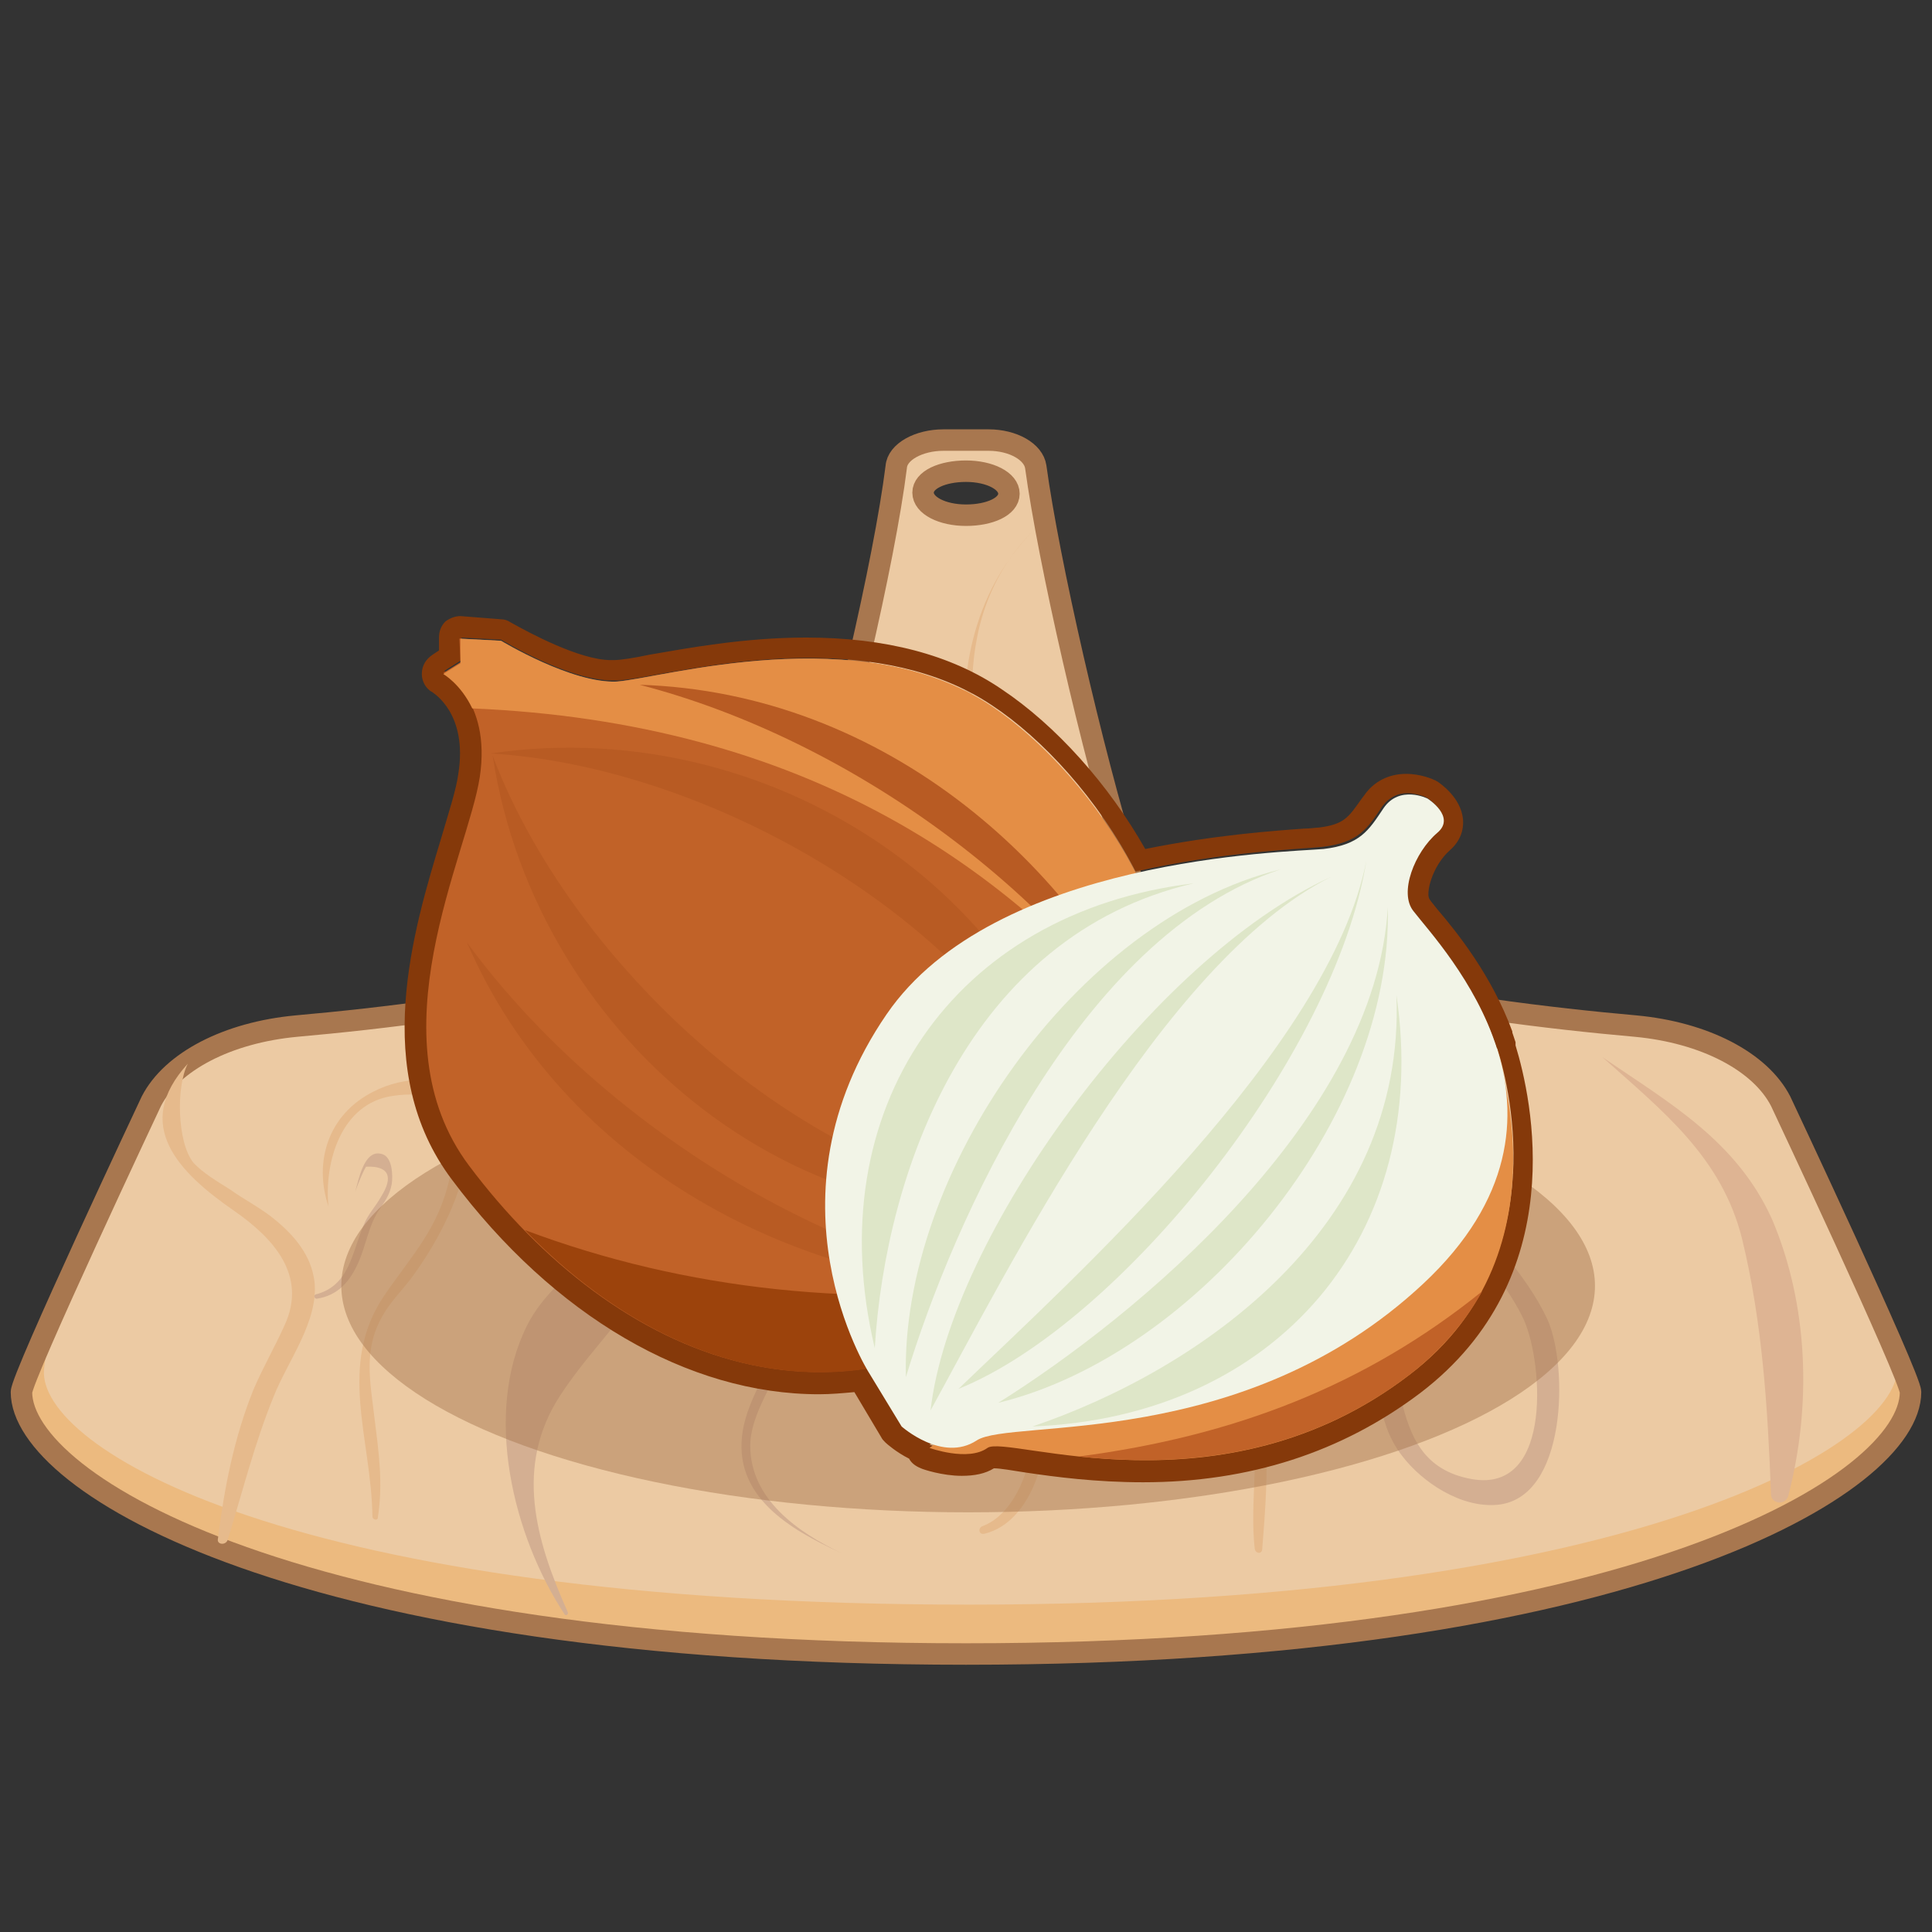 <?xml version="1.0" encoding="utf-8"?>
<!-- Generator: Adobe Illustrator 22.0.1, SVG Export Plug-In . SVG Version: 6.00 Build 0)  -->
<svg version="1.1" id="Layer_1" xmlns="http://www.w3.org/2000/svg" xmlns:xlink="http://www.w3.org/1999/xlink" x="0px" y="0px"
	 width="180px" height="180px" viewBox="0 0 180 180" style="enable-background:new 0 0 180 180;" xml:space="preserve">
<rect x="0" y="0" width="180" height="180" fill="#333333" stroke="none"/>
<style type="text/css">
	.st0{fill:#ECBA7F;}
	.st1{fill:#ECCAA3;}
	.st2{fill:none;stroke:#A8774F;stroke-width:2;stroke-miterlimit:10;}
	.st3{fill:#D4AF92;}
	.st4{fill:#E6BA8C;}
	.st5{fill:#DEB493;}
	.st6{opacity:0.48;fill:#A8774F;enable-background:new    ;}
	.st7{fill:#85390A;}
	.st8{fill:#C16228;}
	.st9{fill:#E48E45;}
	.st10{fill:#9C430C;}
	.st11{fill:#B85B23;}
	.st12{fill:#F2F4E7;}
	.st13{fill:#DEE6C8;}
</style>
<g id="Spatula">
	<path class="st0" d="M90.1,154.4c-62.2,0-88-15.9-88-24.4c1.8-6.7,10.5-22.6,11.3-23.8c2.1-4,147.2,0.1,149.3,4.1
		c0.8,1.2,15.5,13.2,15.5,19.7C178.2,138.5,152.3,154.4,90.1,154.4z"/>
	<path class="st1" d="M166.1,102.8c-1.9-3.7-7.1-6.4-13.5-7c-15.8-1.4-44.5-5.3-47.3-14.7c-3.4-11.1-7.4-28.6-8.6-37.4
		c-0.2-1.4-2.1-2.5-4.4-2.5h-2.1h-2.1c-2.3,0-4.3,1.1-4.4,2.5c-1.1,8.8-5.2,26.3-8.6,37.4c-2.9,9.4-31.6,13.3-47.3,14.7
		c-6.4,0.6-11.6,3.3-13.5,7c0,0-9.6,17.6-10.2,24.8c-0.6,7.2,22.8,21.9,86.2,21.9s88.2-15.8,86.4-22.8
		C174.7,119.4,166.1,102.8,166.1,102.8z M90.1,48.3c-2.2,0-4-0.9-4-2.1c0-1.2,1.8-2.1,4-2.1s4,0.9,4,2.1
		C94.2,47.4,92.4,48.3,90.1,48.3z"/>
	<path class="st2" d="M165.9,102.6c-1.9-3.7-7.1-6.4-13.5-7c-15.8-1.4-44.5-5.3-47.3-14.7c-3.4-11.1-7.4-28.6-8.6-37.4
		c-0.2-1.4-2.1-2.5-4.4-2.5H90h-2.1c-2.3,0-4.3,1.1-4.4,2.5c-1.1,8.8-5.2,26.3-8.6,37.4C72,90.3,43.4,94.2,27.6,95.6
		c-6.4,0.6-11.6,3.3-13.5,7c0,0-12.1,25.7-12.1,27.1c0,8.5,25.8,24.4,88,24.4s88-15.9,88-24.4C178,128.3,165.9,102.6,165.9,102.6z
		 M90,43.9c2.2,0,4,0.9,4,2.1s-1.8,2-4,2s-4-0.9-4-2.1S87.8,43.9,90,43.9z"/>
	<g>
		<g>
			<path class="st3" d="M54.9,92.7c2.6,5,8.5,10.1,6.7,16.2s-9.6,8.8-12.5,14.6c-4.1,8.2-1.3,19.6,3.5,26.9c0.1,0.2,0.4,0,0.3-0.2
				c-3-6.7-5-13.6-0.7-20.2c3.2-4.9,7.4-8.3,9.6-13.9c1.5-3.9,3-8.6,1.5-12.7C61.7,99,57.5,96.4,54.9,92.7
				C55,92.6,54.9,92.6,54.9,92.7L54.9,92.7z"/>
		</g>
	</g>
	<g>
		<g>
			<path class="st4" d="M17.5,99.1c-5.2,5.7-0.9,10.1,4.3,13.7c3.6,2.5,6.9,6,4.7,10.7c-0.9,2-2,3.9-2.9,6
				c-1.8,4.5-2.7,9.1-3.3,13.9c-0.1,0.5,0.7,0.6,0.9,0.1c1.4-4.5,2.5-9,4.3-13.4c1.3-3.3,4.2-7,3.8-10.7c-0.3-2.4-1.8-4.2-3.6-5.7
				c-1.3-1.1-2.9-1.9-4.3-2.9c-1.1-0.7-2.5-1.5-3.4-2.5C16.5,106.4,16.4,101.2,17.5,99.1L17.5,99.1L17.5,99.1z"/>
		</g>
	</g>
	<g>
		<g>
			<path class="st4" d="M30.6,112.4c-0.4-4,1.1-9.6,6-10.3c6.7-1,6,4.2,5.3,7.6c-1,4.7-3.5,7.2-6.1,11c-4.4,6.5-1.2,13.3-1.1,20.6
				c0,0.3,0.5,0.4,0.5,0.1c0.5-3.2,0.1-6-0.3-9.2c-0.4-3.5-1.1-6.5,0.8-9.7c0.8-1.4,2-2.5,2.9-3.8c2.8-3.9,6.2-10.4,4.5-15.5
				c-1.2-3.4-5.6-2.9-8.3-1.5C30.6,103.8,29.2,108.2,30.6,112.4C30.5,112.4,30.6,112.4,30.6,112.4L30.6,112.4z"/>
		</g>
	</g>
	<g>
		<g>
			<path class="st3" d="M33.1,111c0.3-0.8,0.6-1.6,1-2.3c2.1-0.1,2.6,0.9,1.4,2.8c-0.5,0.9-1.2,1.6-1.6,2.6
				c-1.1,2.5-1.3,5.7-4.5,6.5c-0.2,0.1-0.1,0.4,0.1,0.4c2-0.3,3.1-1.6,3.9-3.4c0.7-1.6,0.9-3.2,1.8-4.7c0.6-0.9,1.1-1.5,1.3-2.6
				c0.1-0.7,0.1-2.6-1-2.8C33.9,107.1,33.4,110,33.1,111L33.1,111L33.1,111z"/>
		</g>
	</g>
	<g>
		<g>
			<path class="st4" d="M96.2,49.5c-11.4,11.8-5.3,31,1.3,43.8c4.2,8.1,9.8,15.1,13.5,23.5c2,4.5,4.3,9.3,5.4,14.1
				c1.1,4.5,0,8.9,0.5,13.4c0.1,0.5,0.7,0.5,0.7,0c0.6-7.5,0.9-12.6-1.9-19.7c-3-7.6-6.2-14.8-10.7-21.6c-4.8-7.4-8.9-14.5-11.6-23
				C90.3,70,88,57.8,96.2,49.5C96.3,49.5,96.2,49.5,96.2,49.5L96.2,49.5z"/>
		</g>
	</g>
	<g>
		<g>
			<path class="st5" d="M149.3,98.5c5.6,5,11.1,9.3,13,16.9c1.9,7.8,2.4,15.8,2.7,23.8c0,0.9,1.3,1.1,1.6,0.2
				c2.2-8.4,1.9-17.8-1.5-25.8C161.8,106.3,155.6,102.8,149.3,98.5L149.3,98.5L149.3,98.5z"/>
		</g>
	</g>
	<g>
		<g>
			<path class="st3" d="M114.6,98.1c0.9,5.2,1.5,10.8,3.4,15.7c2,4.9,7.5,6.4,9.3,11c1.4,3.7,0.7,7.4,3.3,10.8
				c1.9,2.5,5.5,4.9,8.9,4.6c6.5-0.6,6.6-12.9,4.7-17.2c-2-4.4-5.9-8-8.5-12c-3.4-5.4-5.5-11.2-6.4-17.5c-0.1-0.4-0.7-0.3-0.7,0.1
				c-0.1,7.4,3,14.3,7.1,20.3c2,2.9,4.5,5.5,6.1,8.7c1.9,3.6,3.1,16.6-4.7,15.2c-8.9-1.6-5.2-12.6-10.2-17.3c-3.1-2.9-6.3-4.4-8-8.7
				C117,107.5,115.8,102.7,114.6,98.1L114.6,98.1L114.6,98.1z"/>
		</g>
	</g>
	<g>
		<g>
			<path class="st4" d="M79.8,65.2c2.1,3.8,4.1,6.7,4.1,11.2c0,3.8-0.7,7.7-1.7,11.3c-1.4,5.3-6,11.4-5.1,17.1
				c0.8,5.3,5.7,10.6,9.1,14.5c2.1,2.4,4.5,4.4,6.7,6.7c2.4,2.4,3.4,5.1,3.2,8.5c-0.2,2.8-1.8,6.7-4.6,7.7c-0.4,0.2-0.3,0.8,0.2,0.7
				c4.6-1.1,6.4-8.1,5.5-12.2c-0.7-2.9-3-5-5-6.9c-3.7-3.5-7.2-7.3-10.1-11.5c-1.3-1.8-3.1-4.1-3.6-6.3c-0.8-3.6,0.6-6.4,2-9.6
				c1.6-3.8,2.8-7.6,3.5-11.6c0.6-3.4,1.1-7.1,0.4-10.6C83.8,70.6,81.3,68.3,79.8,65.2C79.9,65.1,79.8,65.1,79.8,65.2L79.8,65.2z"/>
		</g>
	</g>
	<g>
		<g>
			<path class="st4" d="M68.4,87.6c0.8,4.8,3.5,9.8,3,14.8c-0.4,5-4.6,7.1-5.5,11.6c-0.1,0.4,0.5,0.8,0.8,0.3
				c2.1-3.7,5.7-6.6,6-11.1C73.2,97.8,70.1,92.6,68.4,87.6L68.4,87.6L68.4,87.6z"/>
		</g>
	</g>
	<g>
		<g>
			<path class="st3" d="M78.4,144.7c-4-1.9-8.5-5-8.5-10c0-3,2.4-6.1,3.4-8.9c1.9-5.3,2.4-11.2,0.8-16.5c-0.1-0.5-1-0.4-0.9,0.1
				c0.7,5.2,1,10.2-0.6,15.3c-0.9,2.9-2.9,5.6-3.4,8.6C68.2,139.4,73.6,142.5,78.4,144.7C78.4,144.8,78.4,144.7,78.4,144.7
				L78.4,144.7z"/>
		</g>
	</g>
	<g>
		<g>
			<path class="st5" d="M88.9,94.2c-3.6,0.5-4.4,5.7-3.6,8.7c0.6,2.3,2.6,4,4.2,5.7c0.7,0.8,1.7,2.5,3,2.5c2.4,0,4.4-6.2,4.1-8.1
				c-0.6-3.6-4.3-8.7-7.6-10.4c-0.4-0.2-0.9,0.3-0.5,0.7c3.7,3.8,8.6,9.4,4.9,14.8c-1,1.4-0.5,1.5-2,0.4c-0.9-0.7-1.8-1.9-2.6-2.7
				c-1.1-1.3-1.9-2.2-2.2-4c-0.4-2.3-0.7-6.3,2.6-6.9C89.5,94.8,89.3,94.1,88.9,94.2L88.9,94.2z"/>
		</g>
	</g>
</g>
<ellipse id="Shadow" class="st6" cx="90.2" cy="119.8" rx="58.4" ry="21.1"/>
<g id="Onion">
	<g>
		<path class="st7" d="M42.9,59.4l3.8,0.2c0,0,6.2,3.8,10.4,3.8c0.1,0,0.2,0,0.4,0c2.4-0.1,9.7-2.1,17.8-2.1c5.8,0,12,1,17.1,4.4
			c4.7,3.1,9.9,8.7,13.4,15.5c8.3-1.9,15.7-2.1,17.4-2.3c3.4-0.4,4.2-1.7,5.6-3.8c0.7-0.9,1.5-1.2,2.3-1.2c1,0,1.8,0.4,1.8,0.4
			s2.7,1.7,0.9,3.2c-2.1,1.8-3.6,5.6-2.2,7.3c1.3,1.7,5.4,6.1,7.5,11.9l0,0c0,0,0.1,0.3,0.3,0.8c0,0.1,0,0.1,0.1,0.2
			c1.3,4.1,5.1,20.1-8.2,30.2c-8.4,6.4-17.4,7.9-24.6,7.9c-6.7,0-11.9-1.3-13.9-1.3c-0.4,0-0.6,0-0.8,0.1c-0.6,0.4-1.4,0.6-2.2,0.6
			c-1.6,0-3.2-0.6-3.2-0.6l0.4-0.3c-1.7-0.5-3-1.7-3-1.7l-3.1-5.1c0,0,0-0.1-0.1-0.2c-1.5,0.2-2.9,0.3-4.4,0.3
			c-12.6,0-24.2-8-32.6-19.2c-9-12-0.1-29,1-36.2s-3.4-9.7-3.4-9.7l1.6-1v-2.1 M42.9,57.4c-0.5,0-1,0.2-1.4,0.5
			c-0.4,0.4-0.6,0.9-0.6,1.5v1.2L40.3,61c-0.6,0.4-1,1-1,1.8c0,0.7,0.4,1.4,1,1.7c0.1,0.1,3.3,2,2.4,7.6c-0.2,1.5-0.9,3.6-1.6,6
			c-2.6,8.6-6.6,21.7,1,31.8c9.5,12.7,22,20,34.2,20c1.1,0,2.2-0.1,3.3-0.2l2.5,4.2c0.1,0.2,0.2,0.3,0.4,0.5c0.1,0.1,1,0.9,2.2,1.5
			c0.2,0.4,0.6,0.7,1.1,0.9c0.2,0.1,2,0.7,3.8,0.7c1.2,0,2.2-0.2,3-0.7c0.6,0,1.7,0.2,3,0.4c2.7,0.4,6.5,0.9,10.9,0.9
			c9.9,0,18.5-2.8,25.8-8.3c14.2-10.8,10.4-27.5,8.9-32.4v-0.1v-0.2c-0.2-0.6-0.3-0.9-0.3-0.9s0,0,0-0.1c-1.9-5.2-5.2-9.3-7-11.4
			c-0.3-0.4-0.5-0.6-0.7-0.9c-0.4-0.5,0.2-3.1,1.9-4.6c0.9-0.8,1.3-1.8,1.2-2.9c-0.2-2-2.1-3.3-2.4-3.5c-0.1,0-0.1-0.1-0.2-0.1
			c-0.2-0.1-1.3-0.6-2.7-0.6c-1.6,0-3,0.7-3.9,2l-0.3,0.4c-1.2,1.7-1.6,2.3-3.9,2.6c-0.3,0-0.8,0.1-1.4,0.1
			c-2.8,0.2-8.4,0.6-14.8,1.9c-3.4-6-8.3-11.5-13.4-14.9c-4.7-3.2-10.8-4.8-18.2-4.8c-5.8,0-11.1,1-14.6,1.6
			c-1.4,0.3-2.7,0.5-3.3,0.5c-0.1,0-0.2,0-0.3,0c-2.9,0-7.7-2.6-9.3-3.5c-0.3-0.2-0.6-0.3-0.9-0.3L42.9,57.4
			C43,57.4,43,57.4,42.9,57.4L42.9,57.4z"/>
	</g>
	<g>
		<path class="st8" d="M42.9,61.7l-1.6,1c0,0,4.5,2.4,3.4,9.7c-1.1,7.2-10,24.2-1,36.2c13.5,18,35.5,27.9,56.2,9.1
			s4.6-43.7-7.6-51.9s-30.7-2.6-34.9-2.3c-4.2,0.2-10.8-3.8-10.8-3.8l-3.8-0.2L42.9,61.7L42.9,61.7z"/>
		<path class="st9" d="M92.4,65.8c-12.2-8.2-30.7-2.6-34.9-2.3c-4.2,0.2-10.8-3.8-10.8-3.8l-3.8-0.2v2.3l-1.6,1c0,0,1.6,0.9,2.7,3.2
			c30.5,1.3,51,14.4,65.7,34.2C111.5,85.7,101,71.6,92.4,65.8z"/>
		<path class="st10" d="M48.9,114.6c13,13.4,31.2,19.2,48.8,5.1C80.3,122,63.8,120.2,48.9,114.6z"/>
		<path class="st11" d="M59.6,63.8c22.7,0.7,41.6,16.9,49.6,37.1C99.4,83.5,79.3,68.9,59.6,63.8z"/>
		<path class="st11" d="M43.5,87.8c9,20.8,31,32.4,52.7,32.5C76.5,117.5,55.5,104.2,43.5,87.8z"/>
		<path class="st11" d="M45.9,70.4c4.1,27,29.9,47.2,55.9,41.8C78.3,113.4,53.7,91.1,45.9,70.4z"/>
		<path class="st11" d="M45.7,70.2c27-4,53.9,14.7,56.4,41.2C96.4,88.4,67.8,71.5,45.7,70.2z"/>
	</g>
	<g>
		<path class="st9" d="M86.6,134.9c0,0,3.6,1.3,5.4,0s21.8,6.6,39.3-6.8c15.4-11.7,7.8-31.2,7.8-31.2L86.6,134.9z"/>
		<path class="st12" d="M133,74.4c0,0,2.7,1.7,0.9,3.2c-2.1,1.8-3.6,5.6-2.2,7.3c2.7,3.5,17.7,19,0.9,34.7S94.2,132.1,91,134.2
			c-3.2,2.1-7-1.3-7-1.3l-3.1-5.1c0,0-10.1-16.1,1.7-33.3c10-14.6,37.2-15.1,40.7-15.4c3.4-0.4,4.2-1.7,5.6-3.8
			C130.4,73.1,133,74.4,133,74.4z"/>
		<path class="st13" d="M124,81.7c-16.7,7.6-35.5,33.6-37.3,49.7C93.8,118.5,108.2,89.6,124,81.7z"/>
		<path class="st13" d="M119.3,81c-19.1,4.7-35.4,28.3-34.9,47.3C88.8,113.8,100.6,87.2,119.3,81z"/>
		<path class="st13" d="M111.2,82.3c-22.4,2.7-35,21.1-29.7,43.3C82.5,109.2,90.2,87.2,111.2,82.3z"/>
		<path class="st13" d="M127.3,80.2c-2.9,18.1-22.9,43.1-38,49.2C99.9,119.2,123.9,97.6,127.3,80.2z"/>
		<path class="st13" d="M129.3,84.5c0.5,19.7-17.8,41.7-36.3,46.2C105.8,122.7,128.2,104.2,129.3,84.5z"/>
		<path class="st13" d="M130.1,92.7c3.3,22.3-11.1,39.3-33.9,40.2C111.8,127.6,131,114.3,130.1,92.7z"/>
		<path class="st8" d="M100.5,135.7c7.8,0.8,19.8,0.8,30.8-7.6c3.1-2.4,5.3-5.1,6.8-7.8C127.2,129.1,115,133.8,100.5,135.7z"/>
	</g>
</g>
</svg>

